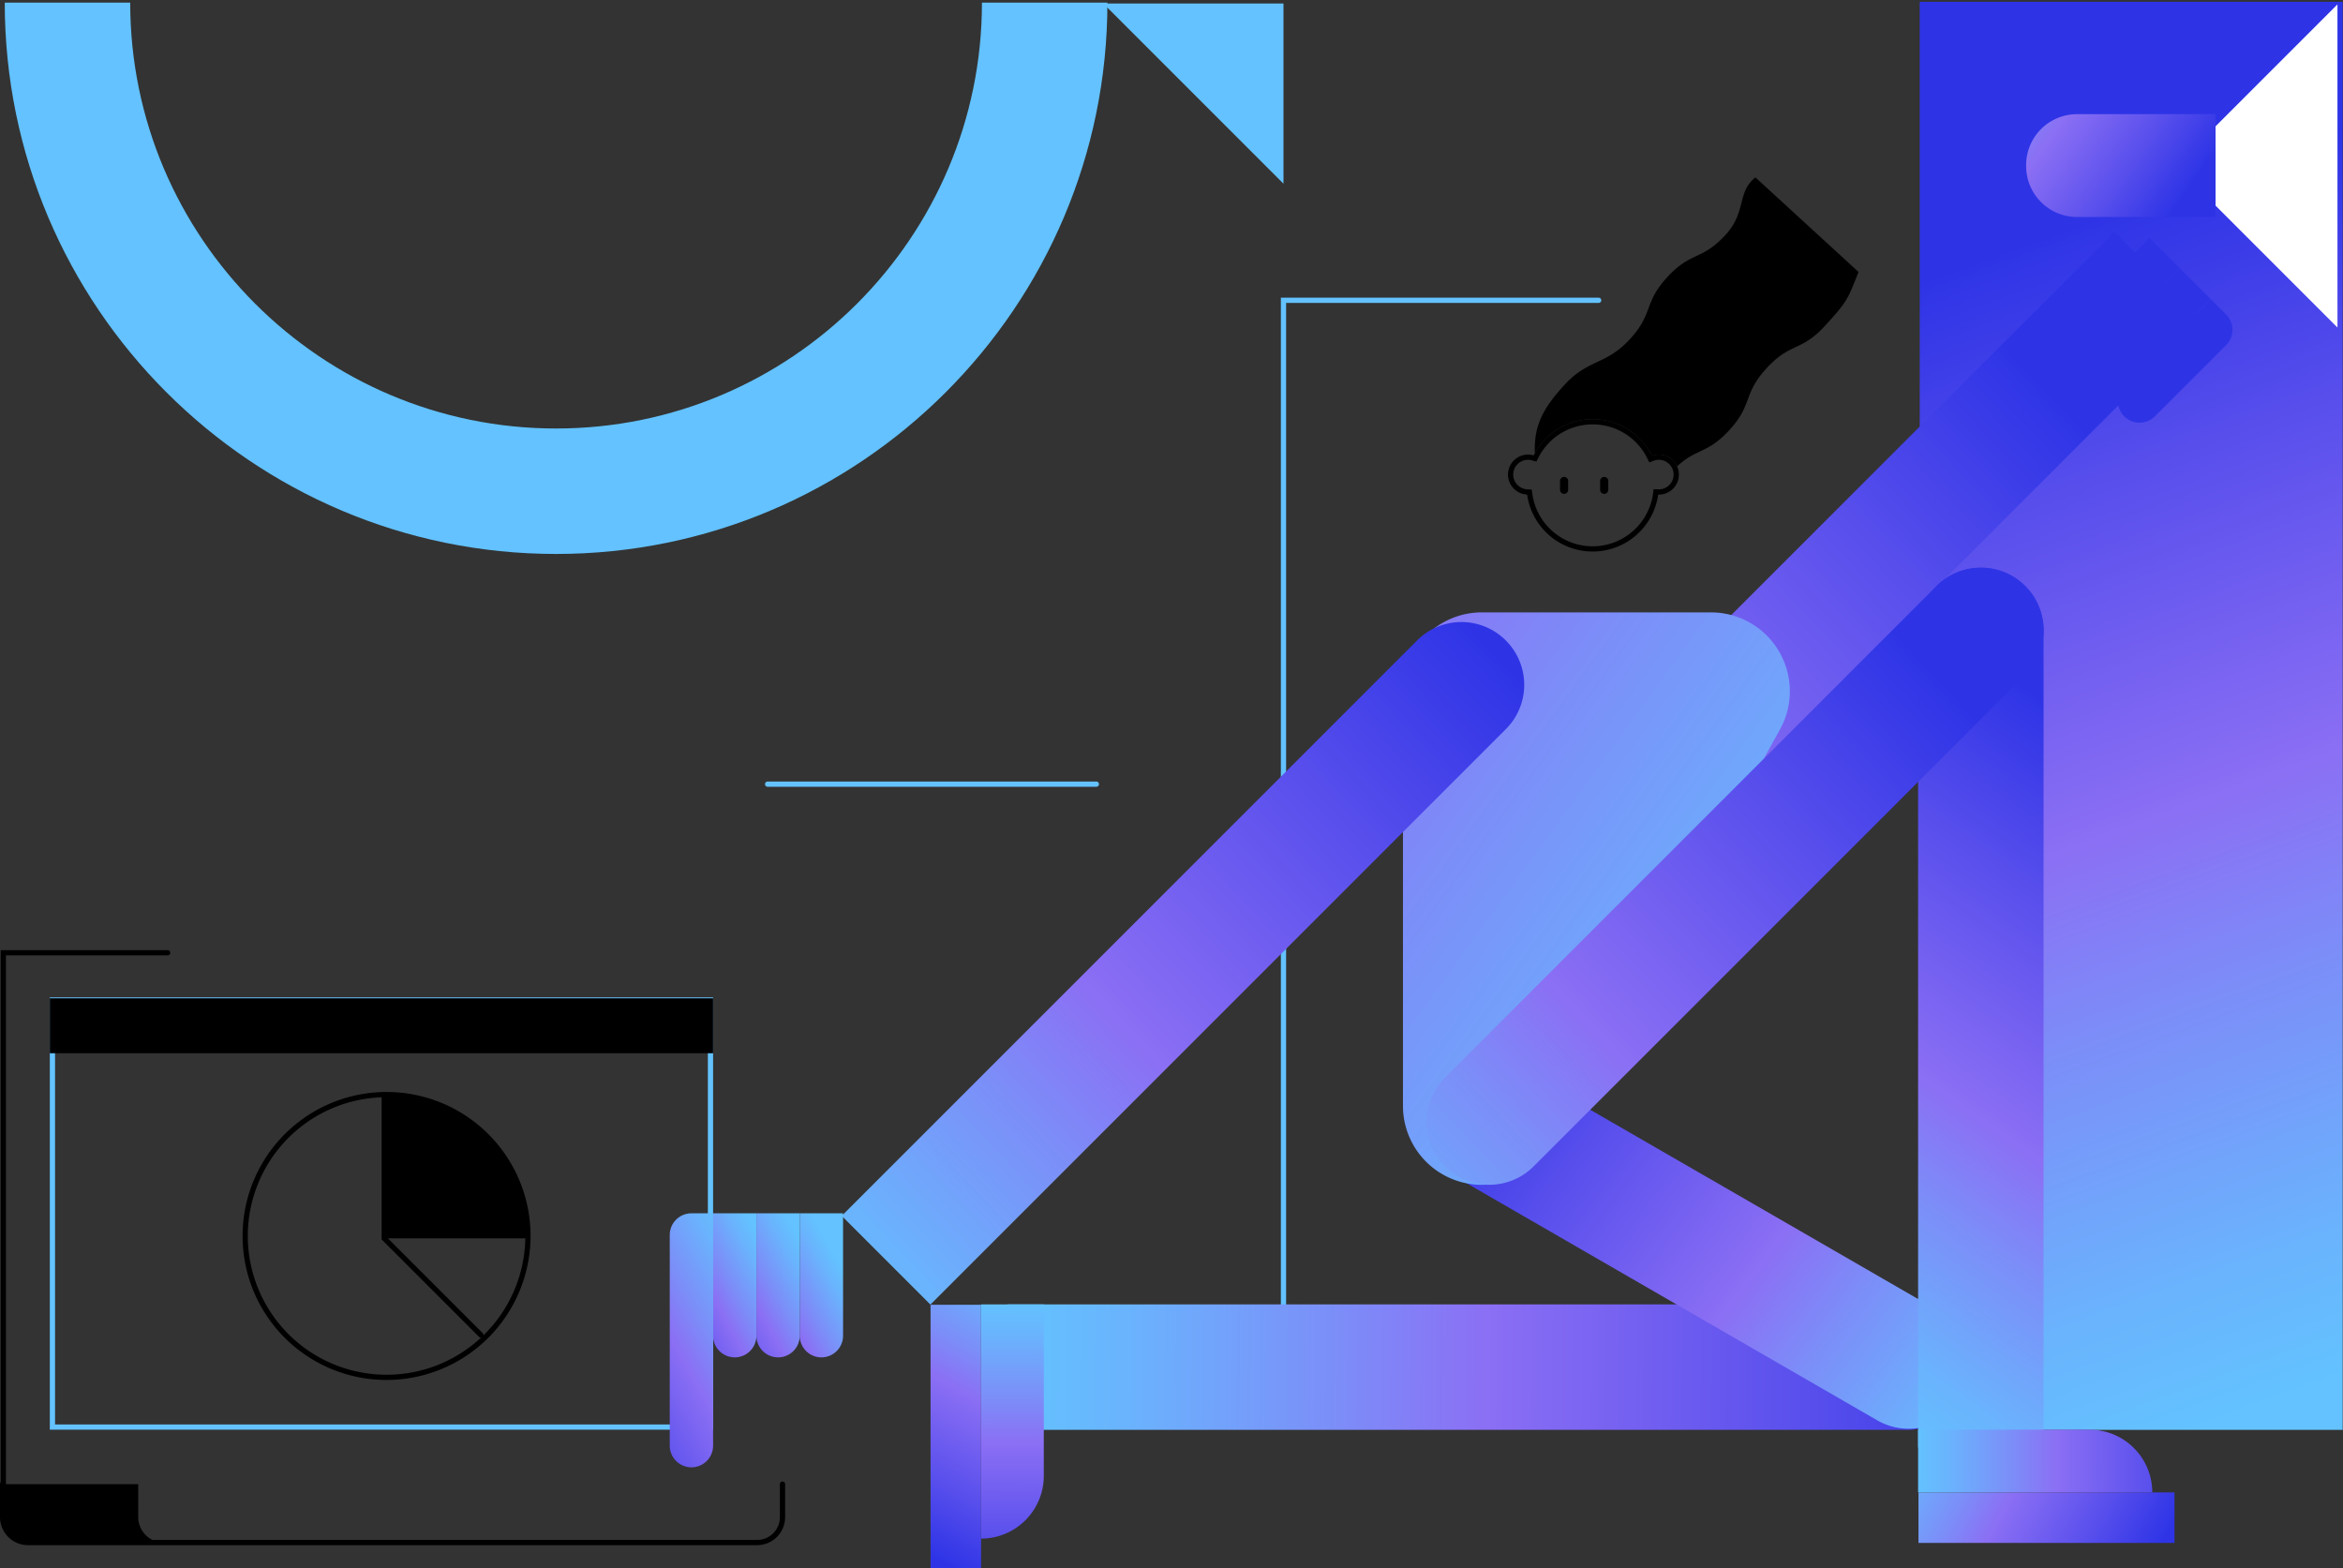 <svg id="Layer_1" data-name="Layer 1" xmlns="http://www.w3.org/2000/svg" xmlns:xlink="http://www.w3.org/1999/xlink" width="896.425" height="600" viewBox="0 0 896.425 600"><rect x="0" y="0" width="896.425" height="600" fill="#333333" stroke="none"/><defs><linearGradient id="linear-gradient" x1="906.398" y1="522.721" x2="752.406" y2="101.599" gradientUnits="userSpaceOnUse"><stop offset="0" stop-color="#63c2ff"/><stop offset="0.119" stop-color="#6ab3fd"/><stop offset="0.344" stop-color="#7c8df8"/><stop offset="0.502" stop-color="#8b6ff4"/><stop offset="0.765" stop-color="#5c51ed"/><stop offset="1" stop-color="#2e34e6"/></linearGradient><linearGradient id="linear-gradient-2" x1="857.093" y1="72.75" x2="597.316" y2="318.254" gradientTransform="matrix(0.755, 0.707, -0.755, 0.707, 223.609, -425.986)" gradientUnits="userSpaceOnUse"><stop offset="0" stop-color="#2e34e6"/><stop offset="0.258" stop-color="#5c51ed"/><stop offset="0.547" stop-color="#8b6ff4"/><stop offset="0.684" stop-color="#7c8df8"/><stop offset="0.881" stop-color="#6ab3fd"/><stop offset="0.984" stop-color="#63c2ff"/></linearGradient><linearGradient id="linear-gradient-3" x1="786.009" y1="525.291" x2="389.195" y2="521.381" gradientUnits="userSpaceOnUse"><stop offset="0" stop-color="#2e34e6"/><stop offset="0.258" stop-color="#5c51ed"/><stop offset="0.547" stop-color="#8b6ff4"/><stop offset="0.689" stop-color="#7c8df8"/><stop offset="0.893" stop-color="#6ab3fd"/><stop offset="1" stop-color="#63c2ff"/></linearGradient><linearGradient id="linear-gradient-4" x1="556.372" y1="406.306" x2="761.621" y2="559.754" gradientTransform="translate(737.331 -324.696) rotate(60)" xlink:href="#linear-gradient-3"/><linearGradient id="linear-gradient-5" x1="745.21" y1="12.637" x2="835.128" y2="75.189" xlink:href="#linear-gradient"/><linearGradient id="linear-gradient-6" x1="708.285" y1="414.513" x2="288.014" y2="109.573" xlink:href="#linear-gradient"/><linearGradient id="linear-gradient-7" x1="-2997.34" y1="-237.604" x2="-2899.199" y2="-184.65" gradientTransform="translate(159.837 3488.085) rotate(90)" gradientUnits="userSpaceOnUse"><stop offset="0" stop-color="#63c2ff"/><stop offset="0.107" stop-color="#6ab3fd"/><stop offset="0.311" stop-color="#7c8df8"/><stop offset="0.453" stop-color="#8b6ff4"/><stop offset="0.742" stop-color="#5c51ed"/><stop offset="1" stop-color="#2e34e6"/></linearGradient><linearGradient id="linear-gradient-8" x1="-905.376" y1="1738.09" x2="-905.593" y2="1856.678" gradientTransform="matrix(1, 0, 0, -1, 1292.86, 2355.062)" xlink:href="#linear-gradient-3"/><linearGradient id="linear-gradient-9" x1="824.956" y1="298.584" x2="672.742" y2="514.41" xlink:href="#linear-gradient-3"/><linearGradient id="linear-gradient-10" x1="742.801" y1="260.589" x2="493.251" y2="496.428" gradientTransform="translate(431.465 -371.223) rotate(45)" xlink:href="#linear-gradient-2"/><linearGradient id="linear-gradient-11" x1="571.1" y1="256.521" x2="321.017" y2="492.863" gradientTransform="matrix(1.034, -0.034, -0.034, 1.034, -6.943, 6.943)" xlink:href="#linear-gradient-2"/><linearGradient id="linear-gradient-12" x1="-1521.007" y1="514.445" x2="-1572.586" y2="485.456" gradientTransform="matrix(1, 0, 0, -1, 1878.724, 983.494)" xlink:href="#linear-gradient-3"/><linearGradient id="linear-gradient-13" x1="-1509.318" y1="511.698" x2="-1560.897" y2="482.709" gradientTransform="matrix(1, 0, 0, -1, 1845.572, 983.494)" xlink:href="#linear-gradient-3"/><linearGradient id="linear-gradient-14" x1="-1494.11" y1="510.929" x2="-1545.689" y2="481.94" gradientTransform="matrix(1, 0, 0, -1, 1812.419, 983.494)" xlink:href="#linear-gradient-3"/><linearGradient id="linear-gradient-15" x1="-1465.989" y1="540.174" x2="-1545.218" y2="495.644" gradientTransform="matrix(1, 0, 0, -1, 1779.267, 1025.56)" xlink:href="#linear-gradient-3"/><linearGradient id="linear-gradient-16" x1="-2255.442" y1="73.41" x2="-2159.833" y2="124.998" gradientTransform="translate(2981.094 476.289)" xlink:href="#linear-gradient-7"/><linearGradient id="linear-gradient-17" x1="-1215.589" y1="996.256" x2="-1215.806" y2="1114.844" gradientTransform="matrix(0, -1, -1, 0, 1848.071, -656.734)" xlink:href="#linear-gradient-3"/></defs><title>YT_teams</title><path d="M212.754,211.935C96.442,211.935,1.816,117.309,1.816.998h48c0,89.844,73.094,162.937,162.938,162.937S375.691,90.842,375.691.998h48C423.691,117.309,329.065,211.935,212.754,211.935Z" fill="#63c2ff"/><rect x="734.486" y="0.686" width="161.824" height="546.354" fill="url(#linear-gradient)"/><polygon points="894.309 1.684 894.309 125.303 832.5 63.494 894.309 1.684" fill="#fff"/><rect x="529.275" y="204.53" width="347.641" height="48" transform="translate(44.337 564.099) rotate(-45)" fill="url(#linear-gradient-2)"/><path d="M270.826,383.596V544.97H21.06V383.596H270.826m2-2H19.06V546.97H272.826V381.596Z" fill="#63c2ff"/><rect x="19.06" y="381.942" width="253.766" height="21"/><path d="M419.467,301H293.689a1,1,0,0,1,0-2H419.467a1,1,0,0,1,0,2Z" fill="#63c2ff"/><path d="M491.057,539.949a.999.999,0,0,1-1-1V113.894h121.583a1,1,0,0,1,0,2h-119.583V538.949A.999.999,0,0,1,491.057,539.949Z" fill="#63c2ff"/><path d="M385.415,547.039v-48H729.471a24,24,0,0,1,24,24v0a24,24,0,0,1-24,24Z" fill="url(#linear-gradient-3)"/><path d="M649.86,359.381h0a24,24,0,0,1,24,24V569.017a24,24,0,0,1-24,24h0a24,24,0,0,1-24-24V383.381a24,24,0,0,1,24-24Z" transform="translate(-87.47 800.895) rotate(-60)" fill="url(#linear-gradient-4)"/><path d="M847.664,83.02H794.606a19.462,19.462,0,0,1-19.405-19.405v-.531a19.462,19.462,0,0,1,19.405-19.405H847.664Z" fill="url(#linear-gradient-5)"/><path d="M609.346,162.372a23.205,23.205,0,0,1,20.871,12.92l.802,1.606,1.683-.625a5.651,5.651,0,1,1,1.958,10.948h-.004c-.057-.004-.114-.008-.171-.01l-1.803-.063-.249,1.786a23.315,23.315,0,0,1-46.177-.004l-.229-1.649-1.664-.073a5.649,5.649,0,1,1,1.845-11.061l1.593.468.753-1.479a23.23,23.23,0,0,1,20.79-12.763m0-2A25.311,25.311,0,0,0,586.773,174.228a7.649,7.649,0,1,0-2.497,14.978,25.315,25.315,0,0,0,50.139.004c.084.003.165.013.249.013a7.654,7.654,0,1,0-2.658-14.825A25.314,25.314,0,0,0,609.346,160.372Z"/><path d="M671.604,67.855c-7.151,5.789-3.345,13.198-11.384,21.964-9.154,9.983-13.206,6.267-22.36,16.251-9.153,9.982-5.101,13.697-14.254,23.679-9.153,9.981-15.888,7.524-25.04,17.505-8.173,8.913-11.69,15.408-11.342,25.999.062-.065.129-.122.192-.186a25.248,25.248,0,0,1,28.438-11.835,24.259,24.259,0,0,1,9.822,5.117,25.434,25.434,0,0,1,6.331,8.05,7.623,7.623,0,0,1,9.631,4.026c7.548-7.004,11.654-4.768,19.972-13.839,9.153-9.981,5.101-13.697,14.254-23.678,9.153-9.981,13.205-6.266,22.357-16.247,8.581-9.358,8.74-10.179,12.848-20.616Z" fill-rule="evenodd"/><path d="M599.973,183.999l-.003,3.386a1.553,1.553,0,0,1-1.555,1.551h0a1.553,1.553,0,0,1-1.552-1.553l.003-3.386a1.553,1.553,0,0,1,1.555-1.551h0A1.553,1.553,0,0,1,599.973,183.999Z"/><path d="M615.322,183.999l-.003,3.386a1.553,1.553,0,0,1-1.555,1.551h0a1.553,1.553,0,0,1-1.552-1.553l.003-3.386a1.553,1.553,0,0,1,1.555-1.551h0A1.553,1.553,0,0,1,615.322,183.999Z"/><path d="M654.599,234.284H566.958a30.189,30.189,0,0,0-30.189,30.189V423.095a30.189,30.189,0,0,0,30.189,30.189h0a30.189,30.189,0,0,0,26.424-15.59l87.64-158.622A30.189,30.189,0,0,0,654.599,234.284Z" fill="url(#linear-gradient-6)"/><rect x="356.029" y="499.18" width="19.321" height="100.82" fill="url(#linear-gradient-7)"/><path d="M375.35,588.639h0V499.039h24V564.639A24,24,0,0,1,375.35,588.639Z" fill="url(#linear-gradient-8)"/><path d="M800.49,88.808h16.576a0,0,0,0,1,0,0v46.822a8.288,8.288,0,0,1-8.288,8.288h0a8.288,8.288,0,0,1-8.288-8.288V88.808A0,0,0,0,1,800.49,88.808Z" transform="translate(319.166 -537.811) rotate(45)" fill="#2e34e6"/><path d="M812.212,100.529h16.576a0,0,0,0,1,0,0v46.822a8.288,8.288,0,0,1-8.288,8.288h0a8.288,8.288,0,0,1-8.288-8.288V100.529A0,0,0,0,1,812.212,100.529Z" transform="translate(330.887 -542.666) rotate(45)" fill="#2e34e6"/><path d="M823.933,112.25h8.288a8.288,8.288,0,0,1,8.288,8.288v38.533a8.288,8.288,0,0,1-8.288,8.288h0a8.288,8.288,0,0,1-8.288-8.288V112.25A0,0,0,0,1,823.933,112.25Z" transform="translate(342.609 -547.521) rotate(45)" fill="#2e34e6"/><path d="M757.863,217.24h0a24,24,0,0,1,24,24v312.57h-48V241.24A24,24,0,0,1,757.863,217.24Z" fill="url(#linear-gradient-9)"/><path d="M530.817,311.213H796.861a24,24,0,0,1,24,24v0a24,24,0,0,1-24,24H530.817a24,24,0,0,1-24-24v0A24,24,0,0,1,530.817,311.213Z" transform="translate(-42.597 567.587) rotate(-45)" fill="url(#linear-gradient-10)"/><path d="M576.089,244.997l.06.06a23.958,23.958,0,0,1,0,33.881L355.979,499.108l-33.941-33.941L542.208,244.997A23.958,23.958,0,0,1,576.089,244.997Z" fill="url(#linear-gradient-11)"/><path d="M52.888,580.425V567.8H1.265v12.626a9.76,9.76,0,0,0,9.731,9.731H62.619A9.76,9.76,0,0,1,52.888,580.425Z"/><path d="M289.657,591.156H10.73A10.742,10.742,0,0,1,0,580.426v-12.626a1,1,0,0,1,2,0v12.626a8.74,8.74,0,0,0,8.73,8.73H289.657a8.741,8.741,0,0,0,8.731-8.73v-12.626a1,1,0,0,1,2,0v12.626A10.743,10.743,0,0,1,289.657,591.156Z"/><polygon points="491.056 70.283 422.115 1.341 491.056 1.341 491.056 70.283" fill="#63c2ff"/><path d="M1.265,569.619a.999.999,0,0,1-1-1V363.507h63.877a1,1,0,0,1,0,2H2.265v203.112A.999.999,0,0,1,1.265,569.619Z"/><path d="M147.9,527.953a55.091,55.091,0,1,1,55.091-55.091A55.154,55.154,0,0,1,147.9,527.953Zm0-108.182a53.091,53.091,0,1,0,53.091,53.091A53.151,53.151,0,0,0,147.9,419.771Z"/><path d="M147.9,418.771c-.301,0-.598.018-.898.023v54.966h54.966c.005-.3.023-.596.023-.898A54.091,54.091,0,0,0,147.9,418.771Z"/><path d="M183.984,511.742a.997.997,0,0,1-.707-.293L146.003,474.174V418.77a1,1,0,0,1,2,0v54.575l36.688,36.689a1,1,0,0,1-.707,1.707Z"/><path d="M314.266,464.192h0a8.288,8.288,0,0,1,8.288,8.288v46.822a0,0,0,0,1,0,0H305.978a0,0,0,0,1,0,0V472.48A8.288,8.288,0,0,1,314.266,464.192Z" transform="translate(628.532 983.494) rotate(-180)" fill="url(#linear-gradient-12)"/><path d="M297.69,464.192h0a8.288,8.288,0,0,1,8.288,8.288v46.822a0,0,0,0,1,0,0H289.402a0,0,0,0,1,0,0V472.48A8.288,8.288,0,0,1,297.69,464.192Z" transform="translate(595.38 983.494) rotate(180)" fill="url(#linear-gradient-13)"/><path d="M281.114,464.192h0a8.288,8.288,0,0,1,8.288,8.288v46.822a0,0,0,0,1,0,0H272.826a0,0,0,0,1,0,0V472.48A8.288,8.288,0,0,1,281.114,464.192Z" transform="translate(562.227 983.494) rotate(180)" fill="url(#linear-gradient-14)"/><path d="M264.538,464.192h0a8.288,8.288,0,0,1,8.288,8.288v80.6a8.288,8.288,0,0,1-8.288,8.288H256.25a0,0,0,0,1,0,0V472.48a8.288,8.288,0,0,1,8.288-8.288Z" transform="translate(529.075 1025.56) rotate(-180)" fill="url(#linear-gradient-15)"/><rect x="734.003" y="570.97" width="97.951" height="19.321" fill="url(#linear-gradient-16)"/><path d="M823.462,570.97h-89.6v-24H799.463A24,24,0,0,1,823.462,570.97Z" fill="url(#linear-gradient-17)"/><rect x="0.425" width="896" height="600" fill="none"/></svg>